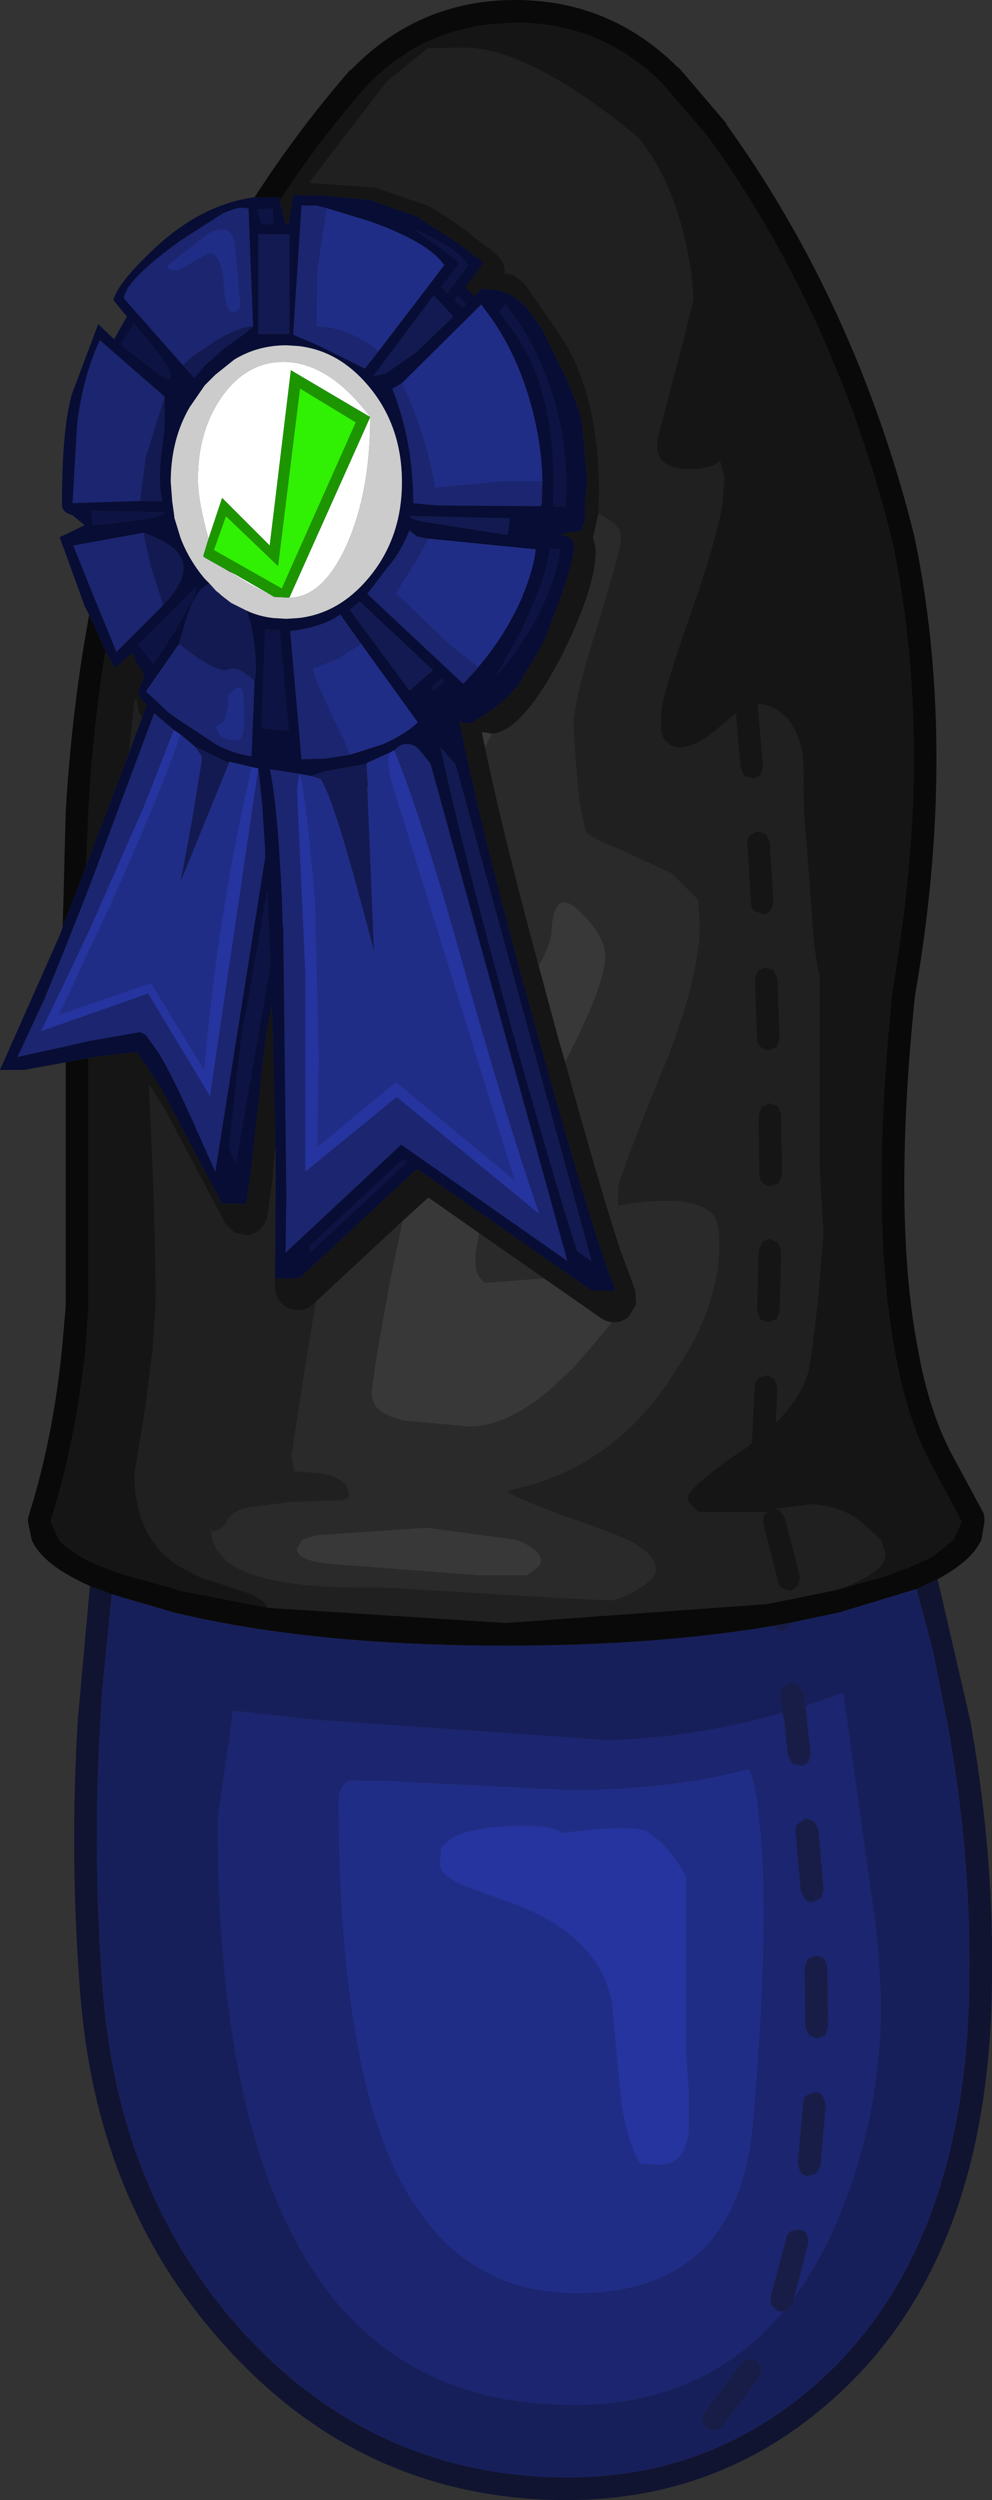 <?xml version="1.0" encoding="UTF-8" standalone="no"?>
<svg xmlns:ffdec="https://www.free-decompiler.com/flash" xmlns:xlink="http://www.w3.org/1999/xlink" ffdec:objectType="shape" height="165.45px" width="65.65px" xmlns="http://www.w3.org/2000/svg">
  <rect width="100%" height="100%" fill="#333333" stroke="none"/>
  <g transform="matrix(1.0, 0.0, 0.0, 1.0, 33.05, 133.1)">
    <path d="M27.6 -27.95 L29.0 -28.6 31.15 -19.3 Q32.9 -9.65 32.55 -0.05 31.95 15.65 23.5 24.3 15.0 32.95 2.7 32.3 -9.55 31.65 -18.1 22.2 -26.7 12.75 -27.75 -1.3 -28.45 -10.3 -27.9 -19.3 L-27.1 -28.15 -25.65 -27.6 -26.1 -23.1 -26.3 -21.0 -26.4 -19.3 Q-26.95 -10.35 -26.25 -1.4 -25.2 12.15 -17.0 21.2 -8.85 30.15 2.8 30.8 14.4 31.45 22.45 23.25 30.45 14.95 31.05 -0.1 31.4 -9.65 29.6 -19.3 L28.8 -23.3 28.6 -24.2 27.6 -27.95" fill="#101431" fill-rule="evenodd" stroke="none"/>
    <path d="M19.4 -25.75 L22.5 -26.4 27.6 -27.95 28.6 -24.2 28.8 -23.3 29.6 -19.3 Q31.4 -9.65 31.05 -0.1 30.45 14.95 22.45 23.25 14.4 31.45 2.8 30.8 -8.85 30.15 -17.0 21.2 -25.2 12.15 -26.25 -1.4 -26.95 -10.35 -26.4 -19.3 L-26.3 -21.0 -26.1 -23.1 -25.65 -27.6 -21.55 -26.4 Q-12.45 -24.2 0.45 -24.2 10.35 -24.2 18.05 -25.5 L18.25 -25.35 Q18.45 -25.15 18.8 -25.2 L19.25 -25.5 19.4 -25.75 M20.25 -20.2 L20.1 -21.1 19.8 -21.6 19.25 -21.75 18.75 -21.45 18.6 -20.9 18.75 -19.75 17.0 -19.3 Q12.0 -18.05 7.15 -17.95 L-12.25 -19.3 -17.65 -19.9 -17.7 -19.3 -18.2 -15.8 -18.65 -12.75 Q-18.65 9.05 -11.3 18.6 -5.55 26.05 4.9 26.05 13.6 26.05 18.8 19.85 L19.0 19.8 19.4 19.35 19.5 18.95 Q21.2 16.65 22.45 13.65 25.05 7.4 25.25 0.4 25.25 -3.8 24.6 -7.8 L23.0 -19.3 22.75 -21.1 20.25 -20.2 M15.95 23.4 L13.6 26.5 13.4 27.05 13.65 27.55 14.2 27.75 14.7 27.55 17.25 24.15 17.35 23.6 17.0 23.1 16.45 23.05 Q16.1 23.1 15.95 23.4" fill="#171f5b" fill-rule="evenodd" stroke="none"/>
    <path d="M12.35 -8.9 L12.35 2.65 12.55 5.5 12.55 7.9 Q12.25 10.15 10.7 10.15 L9.3 10.1 Q8.2 8.1 7.95 4.85 L7.45 -0.55 Q6.65 -4.85 1.25 -7.0 L-2.35 -8.3 Q-3.95 -9.0 -3.95 -9.8 L-3.85 -10.85 -3.35 -11.3 Q-2.5 -12.05 0.35 -12.25 3.3 -12.45 4.15 -11.8 8.7 -12.4 9.75 -11.9 11.35 -10.9 12.35 -8.9 M-6.95 -83.45 L-6.7 -82.8 Q-5.05 -78.65 -2.7 -70.3 0.35 -59.4 2.65 -52.75 L-6.8 -60.5 -12.85 -55.55 -12.85 -68.75 -13.4 -80.85 -13.25 -81.9 Q-12.95 -81.25 -12.55 -77.3 L-12.2 -73.45 -11.95 -63.15 -12.05 -57.2 -6.85 -61.5 1.0 -55.0 -7.15 -81.4 Q-7.55 -83.1 -7.15 -83.35 L-7.1 -83.4 -6.95 -83.45 M-21.1 -84.5 Q-22.4 -80.65 -25.75 -73.2 L-27.35 -69.8 -27.55 -69.35 -28.8 -66.65 -29.15 -65.95 -23.05 -68.05 -19.55 -62.3 Q-18.95 -68.7 -18.2 -73.15 -17.6 -77.05 -16.4 -82.35 L-15.95 -82.25 -19.15 -60.55 -23.25 -67.35 -30.35 -64.85 -28.85 -67.95 -27.35 -71.1 -27.05 -71.75 -23.5 -79.8 -21.55 -84.8 -21.1 -84.5" fill="#25349f" fill-rule="evenodd" stroke="none"/>
    <path d="M2.85 -101.25 L0.2 -101.25 -4.1 -100.85 -4.25 -100.8 Q-4.85 -104.35 -6.45 -107.75 L-1.2 -112.95 -0.5 -112.0 Q1.1 -109.7 2.0 -106.65 2.8 -103.9 2.85 -101.25 M-4.7 -97.45 L-4.6 -97.45 2.4 -96.75 Q2.3 -95.5 1.45 -93.45 0.35 -91.0 -1.4 -88.95 L-3.25 -90.4 -6.85 -93.85 -6.25 -94.8 -5.65 -95.75 -4.7 -97.45 M12.35 -8.9 Q11.35 -10.9 9.75 -11.9 8.7 -12.4 4.15 -11.8 3.3 -12.45 0.35 -12.25 -2.5 -12.05 -3.35 -11.3 L-3.85 -10.85 -3.95 -9.8 Q-3.95 -9.0 -2.35 -8.3 L1.25 -7.0 Q6.65 -4.85 7.45 -0.55 L7.95 4.85 Q8.2 8.1 9.3 10.1 L10.7 10.15 Q12.25 10.15 12.55 7.9 L12.55 5.5 12.35 2.65 12.35 -8.9 M4.85 18.65 Q-6.1 18.5 -9.2 3.25 -10.65 -4.0 -10.65 -13.9 -10.65 -14.95 -9.9 -15.3 L-7.5 -15.25 4.7 -14.65 Q11.25 -14.65 16.35 -16.0 17.0 -16.2 17.4 -10.2 17.75 -4.2 16.8 7.3 15.8 18.8 4.85 18.65 M-17.15 -113.0 Q-17.15 -112.45 -17.7 -112.45 -18.05 -112.45 -18.2 -113.75 L-18.25 -114.4 Q-18.35 -115.5 -18.65 -116.0 -18.9 -116.35 -19.25 -116.35 L-21.25 -115.2 Q-22.05 -115.2 -21.95 -115.55 L-19.4 -117.55 Q-18.45 -118.15 -17.9 -117.8 L-17.7 -117.6 -17.5 -117.0 -17.15 -113.0 M-11.5 -119.35 L-8.55 -118.45 Q-4.65 -117.05 -3.65 -115.55 L-8.0 -109.85 Q-9.25 -110.95 -11.1 -111.4 L-12.0 -111.5 -12.1 -111.55 -12.1 -112.2 -12.05 -115.25 -11.45 -119.25 -11.4 -119.35 -11.5 -119.35 M-16.9 -86.15 L-16.9 -85.05 Q-16.95 -84.1 -17.35 -84.1 -18.15 -84.1 -18.55 -84.5 L-18.8 -85.05 -18.35 -85.25 Q-17.95 -85.75 -17.95 -87.1 -17.15 -88.0 -16.95 -87.3 L-16.9 -86.15 M-9.9 -83.15 L-10.3 -84.15 -11.25 -86.1 -12.1 -88.05 -12.35 -88.85 -12.05 -88.95 -10.6 -89.55 -9.15 -90.5 -5.4 -85.3 Q-6.15 -84.55 -7.7 -83.85 L-9.9 -83.15 M-7.15 -83.35 Q-7.55 -83.1 -7.15 -81.4 L1.0 -55.0 -6.85 -61.5 -12.05 -57.2 -11.95 -63.15 -12.2 -73.45 -12.55 -77.3 Q-12.95 -81.25 -13.25 -81.9 L-12.45 -81.75 -11.85 -81.55 -11.8 -81.5 -11.7 -81.35 -11.3 -80.45 Q-10.35 -78.05 -8.3 -70.15 L-8.75 -81.05 -8.7 -81.05 -8.8 -82.55 -8.8 -82.6 -7.15 -83.35 M-20.15 -83.7 L-19.7 -83.05 -19.7 -82.75 -20.35 -78.75 -21.1 -74.75 -17.9 -82.6 -17.9 -82.7 -16.4 -82.35 Q-17.6 -77.05 -18.2 -73.15 -18.95 -68.7 -19.55 -62.3 L-23.05 -68.05 -29.15 -65.95 -28.8 -66.65 -27.55 -69.35 -27.35 -69.8 -25.75 -73.2 Q-22.4 -80.65 -21.1 -84.5 L-20.15 -83.7" fill="#202d87" fill-rule="evenodd" stroke="none"/>
    <path d="M2.85 -101.25 L2.85 -101.05 2.8 -99.75 2.75 -99.6 -4.1 -99.65 -5.7 -99.8 Q-5.7 -103.85 -7.1 -107.4 L-6.95 -107.45 -6.45 -107.75 Q-4.85 -104.35 -4.25 -100.8 L-4.1 -100.85 0.2 -101.25 2.85 -101.25 M-1.4 -88.95 L-1.5 -88.8 -1.65 -88.65 -2.25 -88.0 -2.4 -87.85 -8.75 -93.8 -7.25 -95.75 Q-6.65 -96.4 -5.95 -98.0 L-5.45 -97.6 -4.7 -97.45 -5.65 -95.75 -6.25 -94.8 -6.85 -93.85 -3.25 -90.4 -1.4 -88.95 M18.75 -19.75 L18.85 -19.3 19.1 -16.9 19.4 -16.4 19.95 -16.25 Q20.25 -16.3 20.45 -16.5 L20.6 -17.05 20.35 -19.3 20.25 -20.2 22.75 -21.1 23.0 -19.3 24.6 -7.8 Q25.25 -3.8 25.25 0.4 25.05 7.4 22.45 13.65 21.2 16.65 19.5 18.95 L20.45 15.3 20.35 14.75 Q20.15 14.5 19.85 14.45 L19.3 14.55 Q19.05 14.7 19.0 15.0 L17.95 18.9 18.0 19.45 18.45 19.85 18.8 19.85 Q13.6 26.05 4.9 26.05 -5.55 26.05 -11.3 18.6 -18.65 9.05 -18.65 -12.75 L-18.2 -15.8 -17.7 -19.3 -17.65 -19.9 -12.25 -19.3 7.15 -17.95 Q12.0 -18.05 17.0 -19.3 L18.75 -19.75 M19.6 -11.9 L19.95 -7.95 20.25 -7.4 Q20.45 -7.2 20.75 -7.25 L21.3 -7.5 21.45 -8.05 21.1 -12.05 20.85 -12.55 20.3 -12.75 19.8 -12.45 Q19.55 -12.25 19.6 -11.9 M4.85 18.65 Q15.8 18.8 16.8 7.3 17.75 -4.2 17.4 -10.2 17.0 -16.2 16.35 -16.0 11.25 -14.65 4.7 -14.65 L-7.5 -15.25 -9.9 -15.3 Q-10.65 -14.95 -10.65 -13.9 -10.65 -4.0 -9.2 3.25 -6.1 18.5 4.85 18.65 M20.2 -2.9 L20.25 1.05 20.5 1.6 21.0 1.8 21.55 1.6 21.75 1.05 21.7 -2.95 21.5 -3.5 20.95 -3.7 20.4 -3.45 20.2 -2.9 M20.1 6.1 L19.75 10.05 19.9 10.6 Q20.1 10.85 20.4 10.9 L20.95 10.75 21.25 10.25 21.6 6.15 21.4 5.6 Q21.2 5.35 20.9 5.35 L20.35 5.55 Q20.1 5.75 20.1 6.1 M-20.7 -108.65 L-24.85 -113.35 Q-24.8 -114.5 -21.15 -117.15 L-18.35 -118.95 Q-17.2 -119.5 -16.65 -119.3 L-16.6 -119.3 -16.3 -111.5 Q-17.1 -111.5 -18.6 -110.65 L-20.05 -109.7 -20.25 -109.55 -20.6 -109.25 -20.95 -108.95 -20.7 -108.65 M-17.15 -113.0 L-17.5 -117.0 -17.7 -117.6 -17.9 -117.8 Q-18.45 -118.15 -19.4 -117.55 L-21.95 -115.55 Q-22.05 -115.2 -21.25 -115.2 L-19.25 -116.35 Q-18.9 -116.35 -18.65 -116.0 -18.35 -115.5 -18.25 -114.4 L-18.2 -113.75 Q-18.05 -112.45 -17.7 -112.45 -17.15 -112.45 -17.15 -113.0 M-23.75 -99.95 L-28.25 -99.8 -27.95 -105.0 Q-27.6 -108.05 -26.45 -110.6 L-22.15 -106.85 -23.4 -102.85 -23.75 -100.2 -23.75 -99.95 M-16.2 -88.05 L-16.4 -83.05 Q-17.5 -83.2 -18.7 -83.8 L-21.35 -85.55 -21.9 -85.95 -23.4 -87.35 -21.2 -90.5 -20.7 -90.1 -20.15 -89.7 Q-18.5 -88.55 -17.95 -88.8 -17.35 -89.1 -16.2 -88.05 M-11.5 -119.35 L-11.4 -119.35 -11.45 -119.25 -12.05 -115.25 -12.1 -112.2 -12.1 -111.55 -12.0 -111.5 -11.1 -111.4 Q-9.25 -110.95 -8.0 -109.85 L-8.9 -108.7 -11.9 -110.2 -13.65 -110.95 -13.65 -111.0 -13.1 -119.5 -12.1 -119.5 -11.5 -119.35 M-16.9 -86.15 L-16.95 -87.3 Q-17.15 -88.0 -17.95 -87.1 -17.95 -85.75 -18.35 -85.25 L-18.8 -85.05 -18.55 -84.5 Q-18.15 -84.1 -17.35 -84.1 -16.95 -84.1 -16.9 -85.05 L-16.9 -86.15 M-9.9 -83.15 L-11.5 -82.9 -13.1 -82.85 -13.85 -91.35 -13.35 -91.4 Q-11.45 -91.75 -10.6 -92.4 L-10.55 -92.45 -10.5 -92.4 -9.15 -90.5 -10.6 -89.55 -12.05 -88.95 -12.35 -88.85 -12.1 -88.05 -11.25 -86.1 -10.3 -84.15 -9.9 -83.15 M-13.25 -81.9 L-13.4 -80.85 -12.85 -68.75 -12.85 -55.55 -6.8 -60.5 2.65 -52.75 Q0.35 -59.4 -2.7 -70.3 -5.05 -78.65 -6.7 -82.8 L-6.95 -83.45 -6.85 -83.55 Q-6.45 -83.95 -6.0 -83.85 -5.65 -83.85 -5.3 -83.5 L-4.55 -82.55 4.5 -49.65 -6.5 -57.35 -14.15 -50.2 -14.1 -54.1 -14.3 -70.9 -14.3 -71.5 -14.35 -72.1 -14.4 -73.8 Q-14.7 -80.0 -15.2 -82.2 L-13.25 -81.9 M-15.95 -82.25 L-15.7 -79.9 -15.5 -76.8 -15.5 -76.35 -18.8 -55.55 -19.65 -57.45 Q-21.5 -61.7 -22.6 -63.5 L-23.4 -64.6 -23.75 -64.8 -27.2 -64.2 -28.7 -63.85 -30.1 -63.55 -31.9 -63.15 -30.15 -66.9 -28.9 -69.95 -27.4 -73.75 -26.9 -75.05 -22.85 -85.9 -21.6 -84.85 -21.55 -84.8 -23.5 -79.8 -27.05 -71.75 -27.35 -71.1 -28.85 -67.95 -30.35 -64.85 -23.25 -67.35 -19.15 -60.55 -15.95 -82.25 M-23.55 -97.85 L-23.5 -97.55 -23.1 -95.75 -22.25 -93.05 -25.35 -89.95 -25.85 -91.2 -26.9 -93.75 -28.2 -97.0 -23.55 -97.85" fill="#1b2570" fill-rule="evenodd" stroke="none"/>
    <path d="M18.05 -25.5 L19.4 -25.75 19.25 -25.5 18.8 -25.2 Q18.45 -25.15 18.25 -25.35 L18.05 -25.5 M18.75 -19.75 L18.6 -20.9 18.75 -21.45 19.25 -21.75 19.8 -21.6 20.1 -21.1 20.25 -20.2 20.35 -19.3 20.6 -17.05 20.45 -16.5 Q20.25 -16.3 19.95 -16.25 L19.4 -16.4 19.1 -16.9 18.85 -19.3 18.75 -19.75 M19.5 18.95 L19.4 19.35 19.0 19.8 18.8 19.85 18.45 19.85 18.0 19.45 17.95 18.9 19.0 15.0 Q19.05 14.7 19.3 14.55 L19.85 14.45 Q20.15 14.5 20.35 14.75 L20.45 15.3 19.5 18.95 M19.6 -11.9 Q19.55 -12.25 19.8 -12.45 L20.3 -12.75 20.85 -12.55 21.1 -12.05 21.45 -8.05 21.3 -7.5 20.75 -7.25 Q20.45 -7.2 20.25 -7.4 L19.95 -7.95 19.6 -11.9 M20.1 6.1 Q20.1 5.75 20.35 5.55 L20.9 5.35 Q21.2 5.35 21.4 5.6 L21.6 6.15 21.25 10.25 20.95 10.75 20.4 10.9 Q20.1 10.85 19.9 10.6 L19.75 10.05 20.1 6.1 M20.2 -2.9 L20.4 -3.45 20.95 -3.7 21.5 -3.5 21.7 -2.95 21.75 1.05 21.55 1.6 21.0 1.8 20.5 1.6 20.25 1.05 20.2 -2.9 M15.95 23.4 Q16.1 23.1 16.45 23.05 L17.0 23.1 17.35 23.6 17.25 24.15 14.7 27.55 14.2 27.75 13.65 27.55 13.4 27.05 13.6 26.5 15.95 23.4" fill="#171d46" fill-rule="evenodd" stroke="none"/>
    <path d="M6.55 -99.1 L6.6 -100.35 Q6.6 -107.25 3.9 -111.1 L1.65 -114.35 0.95 -114.9 0.35 -115.0 0.35 -115.3 Q0.25 -115.9 -0.25 -116.3 L-0.7 -116.7 -0.75 -116.7 -1.85 -117.55 -1.8 -117.55 Q-4.35 -119.45 -5.2 -119.65 L-8.1 -120.65 -8.3 -120.7 -12.6 -121.0 -7.45 -127.7 -4.75 -129.9 -2.35 -129.95 Q1.55 -129.95 7.95 -125.0 L9.2 -124.0 9.75 -123.25 Q11.95 -120.1 12.7 -115.0 L12.85 -113.3 12.2 -110.7 10.5 -104.2 Q10.35 -103.6 10.5 -103.1 10.85 -102.05 12.6 -102.05 14.0 -102.05 14.6 -102.6 L14.9 -101.45 14.7 -99.4 Q14.2 -96.9 12.8 -92.9 10.7 -86.95 10.7 -85.9 L10.7 -84.75 Q10.9 -83.65 12.0 -83.65 13.05 -83.65 14.7 -85.1 L15.65 -85.9 15.95 -82.3 16.2 -81.75 16.75 -81.6 Q17.05 -81.6 17.3 -81.85 L17.45 -82.4 17.1 -86.4 17.1 -86.55 Q19.6 -86.2 20.1 -83.0 L20.15 -79.4 20.3 -77.6 20.65 -73.0 Q20.8 -70.05 21.2 -68.45 L21.2 -55.7 21.45 -51.4 21.05 -46.8 20.7 -43.8 20.45 -42.35 Q19.95 -40.6 18.3 -38.95 L18.4 -41.3 18.2 -41.85 17.7 -42.1 17.15 -41.9 Q16.9 -41.7 16.9 -41.35 L16.75 -38.65 16.7 -37.6 16.2 -37.2 15.95 -37.05 Q12.45 -34.65 12.45 -33.95 12.45 -33.65 13.2 -33.05 L17.6 -33.05 17.7 -33.05 17.5 -32.85 17.45 -32.3 18.45 -28.4 Q18.5 -28.1 18.8 -27.95 L19.1 -27.85 19.35 -27.85 19.8 -28.2 19.9 -28.75 18.9 -32.65 18.55 -33.15 18.25 -33.25 20.6 -33.55 Q22.05 -33.5 23.25 -32.85 L23.7 -32.6 25.25 -31.2 25.55 -30.3 25.55 -30.25 Q25.55 -29.65 24.75 -29.05 24.0 -28.5 22.55 -27.95 L22.15 -27.85 19.2 -27.25 17.7 -26.95 0.45 -25.7 -15.3 -26.7 Q-15.6 -27.25 -16.55 -27.65 L-19.1 -28.5 -19.65 -28.65 -21.2 -29.45 Q-22.3 -30.15 -23.0 -31.2 -24.15 -32.95 -24.15 -35.55 L-23.45 -39.85 -22.95 -43.8 -22.75 -46.7 Q-22.75 -52.6 -23.2 -61.35 L-22.25 -59.85 -22.25 -59.9 -18.15 -52.15 -17.5 -51.5 -16.6 -51.35 Q-16.15 -51.45 -15.8 -51.8 -15.45 -52.15 -15.35 -52.6 L-15.0 -55.15 -15.0 -55.25 -14.85 -57.05 -14.8 -56.4 -14.8 -55.35 -14.85 -48.5 -14.85 -47.9 Q-14.85 -47.3 -14.4 -46.85 -14.0 -46.4 -13.35 -46.4 -12.75 -46.4 -12.3 -46.8 L-12.15 -46.95 -12.65 -43.8 -12.85 -42.65 -13.75 -36.8 -13.6 -36.0 -13.6 -35.75 -11.75 -35.6 Q-9.95 -35.25 -9.95 -34.2 -9.95 -33.75 -10.85 -33.8 L-13.8 -33.7 -16.15 -33.4 -16.6 -33.35 Q-17.65 -33.15 -18.05 -32.4 -18.4 -31.8 -19.1 -31.75 L-19.15 -32.2 -19.0 -31.2 -18.7 -30.55 -18.05 -29.8 -17.55 -29.45 Q-15.25 -28.1 -9.4 -28.05 L-7.55 -28.05 4.15 -27.35 7.3 -27.2 Q7.95 -27.2 9.1 -27.9 10.35 -28.65 10.35 -29.2 10.35 -30.25 8.5 -31.2 L6.9 -31.85 Q1.7 -33.65 0.55 -34.35 L0.7 -34.5 Q6.3 -35.65 10.05 -40.15 L11.05 -41.45 11.3 -41.85 12.55 -43.8 Q14.55 -47.45 14.55 -50.7 14.55 -52.25 14.15 -52.7 12.75 -54.2 7.85 -53.3 L7.85 -54.6 Q8.65 -57.15 11.15 -63.15 13.25 -68.65 13.25 -71.9 L13.15 -73.55 11.4 -75.3 8.05 -76.85 Q5.85 -77.7 5.7 -78.15 L5.4 -79.4 Q5.1 -81.25 4.9 -85.1 4.9 -86.7 6.5 -91.75 8.05 -96.85 8.05 -97.5 8.05 -98.4 6.55 -99.1 M16.4 -77.3 L16.65 -73.3 Q16.65 -73.0 16.9 -72.8 L17.45 -72.6 Q17.75 -72.6 17.95 -72.85 L18.15 -73.35 17.9 -77.4 17.65 -77.9 17.1 -78.1 16.6 -77.85 Q16.35 -77.6 16.4 -77.3 M16.9 -68.3 L17.05 -64.3 Q17.05 -64.0 17.3 -63.8 17.5 -63.6 17.85 -63.6 L18.35 -63.8 18.55 -64.35 18.4 -68.35 18.15 -68.9 17.6 -69.1 17.1 -68.85 16.9 -68.3 M17.15 -59.3 L17.2 -55.35 Q17.2 -55.05 17.45 -54.8 17.65 -54.6 17.95 -54.6 L18.5 -54.8 18.7 -55.35 18.65 -59.35 18.45 -59.9 17.9 -60.1 17.35 -59.85 17.15 -59.3 M17.15 -50.35 L17.05 -46.35 17.25 -45.8 17.8 -45.6 18.35 -45.8 18.55 -46.3 18.65 -50.3 18.45 -50.85 17.95 -51.1 Q17.6 -51.1 17.4 -50.9 L17.15 -50.35 M-24.5 -83.3 L-24.15 -86.8 -24.0 -86.8 -23.95 -86.4 -23.9 -86.3 Q-23.95 -86.0 -23.65 -85.6 L-24.5 -83.3" fill="#202020" fill-rule="evenodd" stroke="none"/>
    <path d="M22.55 -27.95 Q24.0 -28.5 24.75 -29.05 25.55 -29.65 25.55 -30.25 L25.55 -30.3 25.25 -31.2 23.7 -32.6 23.25 -32.85 Q22.05 -33.5 20.6 -33.55 L18.25 -33.25 18.55 -33.15 18.9 -32.65 19.9 -28.75 19.8 -28.2 19.35 -27.85 19.1 -27.85 18.8 -27.95 Q18.5 -28.1 18.45 -28.4 L17.45 -32.3 17.5 -32.85 17.7 -33.05 17.6 -33.05 13.2 -33.05 Q12.45 -33.65 12.45 -33.95 12.45 -34.65 15.95 -37.05 L16.2 -37.2 16.7 -37.6 16.75 -38.65 16.9 -41.35 Q16.9 -41.7 17.15 -41.9 L17.7 -42.1 18.2 -41.85 18.4 -41.3 18.3 -38.95 Q19.95 -40.6 20.45 -42.35 L20.7 -43.8 21.05 -46.8 21.45 -51.4 21.2 -55.7 21.2 -68.45 Q20.8 -70.05 20.65 -73.0 L20.3 -77.6 20.15 -79.4 20.1 -83.0 Q19.6 -86.2 17.1 -86.55 L17.1 -86.4 17.45 -82.4 17.3 -81.85 Q17.05 -81.6 16.75 -81.6 L16.2 -81.75 15.95 -82.3 15.65 -85.9 14.7 -85.1 Q13.05 -83.65 12.0 -83.65 10.9 -83.65 10.7 -84.75 L10.7 -85.9 Q10.7 -86.95 12.8 -92.9 14.2 -96.9 14.7 -99.4 L14.9 -101.45 14.6 -102.6 Q14.0 -102.05 12.6 -102.05 10.85 -102.05 10.5 -103.1 10.35 -103.6 10.5 -104.2 L12.2 -110.7 12.85 -113.3 12.7 -115.0 Q11.95 -120.1 9.75 -123.25 L9.2 -124.0 7.95 -125.0 Q1.55 -129.95 -2.35 -129.95 L-4.75 -129.9 -7.45 -127.7 -12.6 -121.0 -8.3 -120.7 -8.1 -120.65 -5.2 -119.65 Q-4.35 -119.45 -1.8 -117.55 L-1.85 -117.55 -0.75 -116.7 -0.7 -116.7 -0.25 -116.3 Q0.25 -115.9 0.35 -115.3 L0.35 -115.0 0.95 -114.9 1.65 -114.35 3.9 -111.1 Q6.6 -107.25 6.6 -100.35 L6.55 -99.1 6.2 -97.5 6.35 -96.95 Q6.55 -95.0 4.75 -91.0 L4.15 -89.75 Q1.5 -84.65 -0.5 -84.55 L-0.8 -84.6 -1.15 -84.65 -1.1 -84.35 -0.95 -83.65 Q0.25 -77.9 2.6 -69.2 L3.95 -64.2 4.35 -62.85 Q6.7 -54.35 8.0 -50.4 L9.0 -47.7 9.05 -46.75 8.55 -45.95 Q8.15 -45.6 7.65 -45.6 L7.45 -45.6 Q7.05 -45.65 6.75 -45.85 L2.95 -48.5 -1.35 -51.5 -4.7 -53.85 -6.4 -52.3 -12.15 -46.95 -12.3 -46.8 Q-12.75 -46.4 -13.35 -46.4 -14.0 -46.4 -14.4 -46.85 -14.85 -47.3 -14.85 -47.9 L-14.85 -48.5 -13.25 -48.5 -5.45 -55.75 6.1 -47.7 7.7 -47.7 Q6.5 -50.4 2.6 -64.4 -1.15 -77.8 -2.65 -85.4 L-2.4 -85.25 -1.9 -85.25 Q0.15 -86.35 1.3 -87.85 L2.95 -90.65 4.0 -93.4 Q4.95 -96.15 4.95 -96.95 4.95 -97.55 4.25 -97.65 L3.85 -97.75 4.2 -97.75 4.65 -97.9 5.4 -97.95 5.65 -98.7 5.65 -99.6 5.8 -101.35 5.5 -104.75 Q5.45 -105.65 4.45 -108.0 L2.8 -111.35 1.8 -112.75 Q0.65 -113.95 -0.8 -113.95 L-0.95 -113.9 -1.1 -114.1 -1.65 -113.5 -2.25 -114.1 -1.05 -115.7 -1.6 -116.15 -2.65 -116.95 -5.5 -118.8 -5.55 -118.8 -8.5 -119.85 -12.05 -120.2 -12.05 -120.15 -13.65 -120.2 -13.95 -118.3 -14.15 -118.3 -14.55 -119.85 -13.95 -120.7 Q-11.6 -124.2 -8.75 -127.45 L-8.8 -127.4 -8.65 -127.55 -8.2 -128.0 -7.2 -128.85 -5.9 -129.75 Q-3.45 -131.2 -0.5 -131.5 L1.05 -131.6 Q6.75 -131.6 10.8 -127.55 L13.8 -124.05 Q21.65 -113.15 25.45 -99.4 L26.0 -97.3 Q27.75 -88.95 27.35 -79.4 27.05 -73.65 26.0 -67.45 L26.0 -67.4 Q24.5 -52.8 26.15 -43.8 26.95 -39.15 28.65 -36.05 L30.6 -32.4 30.05 -31.2 28.6 -30.05 27.05 -29.35 25.4 -28.75 22.55 -27.95 M-14.8 -56.4 L-14.85 -57.05 -15.0 -55.25 -15.0 -55.15 -15.35 -52.6 Q-15.45 -52.15 -15.8 -51.8 -16.15 -51.45 -16.6 -51.35 L-17.5 -51.5 -18.15 -52.15 -22.25 -59.9 -22.25 -59.85 -23.2 -61.35 Q-22.75 -52.6 -22.75 -46.7 L-22.95 -43.8 -23.45 -39.85 -24.15 -35.55 Q-24.15 -32.95 -23.0 -31.2 -22.3 -30.15 -21.2 -29.45 L-19.65 -28.65 -19.1 -28.5 -16.55 -27.65 Q-15.6 -27.25 -15.3 -26.7 L-21.2 -27.85 -21.3 -27.9 -25.2 -29.0 -26.65 -29.55 Q-28.4 -30.35 -29.15 -31.2 L-29.7 -32.4 -29.7 -32.45 Q-28.05 -37.65 -27.4 -43.8 L-27.2 -46.55 -27.2 -63.1 -24.85 -63.4 -23.95 -63.45 -22.45 -61.2 -18.35 -53.45 -16.75 -53.45 -16.4 -56.0 -15.5 -64.2 -15.4 -64.9 -15.05 -66.6 -14.8 -56.4 M16.9 -68.3 L17.1 -68.85 17.6 -69.1 18.15 -68.9 18.4 -68.35 18.55 -64.35 18.35 -63.8 17.85 -63.6 Q17.5 -63.6 17.3 -63.8 17.05 -64.0 17.05 -64.3 L16.9 -68.3 M16.4 -77.3 Q16.35 -77.6 16.6 -77.85 L17.1 -78.1 17.65 -77.9 17.9 -77.4 18.15 -73.35 17.95 -72.85 Q17.75 -72.6 17.45 -72.6 L16.9 -72.8 Q16.65 -73.0 16.65 -73.3 L16.4 -77.3 M17.15 -50.35 L17.4 -50.9 Q17.6 -51.1 17.95 -51.1 L18.45 -50.85 18.65 -50.3 18.55 -46.3 18.35 -45.8 17.8 -45.6 17.25 -45.8 17.05 -46.35 17.15 -50.35 M17.15 -59.3 L17.35 -59.85 17.9 -60.1 18.45 -59.9 18.65 -59.35 18.7 -55.35 18.5 -54.8 17.95 -54.6 Q17.65 -54.6 17.45 -54.8 17.2 -55.05 17.2 -55.35 L17.15 -59.3 M-26.05 -90.0 L-25.45 -88.9 -24.3 -89.9 -23.85 -88.9 -23.75 -88.95 -23.5 -88.35 -23.95 -87.2 -23.35 -86.4 -23.65 -85.6 Q-23.95 -86.0 -23.9 -86.3 L-23.95 -86.4 -24.0 -86.8 -24.15 -86.8 -24.5 -83.3 -27.35 -75.8 -27.2 -79.4 Q-26.9 -84.8 -26.1 -89.85 L-26.05 -90.0" fill="#151515" fill-rule="evenodd" stroke="none"/>
    <path d="M-15.3 -26.7 L0.45 -25.7 17.7 -26.95 19.2 -27.25 22.15 -27.85 22.55 -27.95 25.4 -28.75 27.05 -29.35 28.6 -30.05 30.05 -31.2 30.6 -32.4 28.65 -36.05 Q26.95 -39.15 26.15 -43.8 24.5 -52.8 26.0 -67.4 L26.0 -67.45 Q27.05 -73.65 27.35 -79.4 27.75 -88.95 26.0 -97.3 L25.45 -99.4 Q21.65 -113.15 13.8 -124.05 L10.8 -127.55 Q6.75 -131.6 1.05 -131.6 L-0.5 -131.5 Q-3.45 -131.2 -5.9 -129.75 L-7.2 -128.85 -8.2 -128.0 -8.65 -127.55 -8.8 -127.4 -8.75 -127.45 Q-11.6 -124.2 -13.95 -120.7 L-14.55 -119.85 -14.6 -120.05 -16.2 -120.05 Q-13.4 -124.4 -9.9 -128.45 L-9.85 -128.45 -9.7 -128.6 Q-5.25 -133.1 1.05 -133.1 7.35 -133.1 11.85 -128.6 L11.85 -128.65 15.05 -124.9 15.0 -124.9 Q23.1 -113.65 27.0 -99.4 L27.45 -97.65 Q29.25 -89.1 28.85 -79.4 28.6 -73.5 27.5 -67.2 26.0 -52.6 27.7 -43.8 28.45 -39.6 30.0 -36.75 L32.05 -32.95 32.1 -32.6 32.1 -32.4 31.9 -31.2 Q31.25 -29.8 29.0 -28.6 L27.6 -27.95 22.5 -26.4 19.4 -25.75 18.05 -25.5 Q10.35 -24.2 0.45 -24.2 -12.45 -24.2 -21.55 -26.4 L-25.65 -27.6 -27.1 -28.15 Q-30.25 -29.55 -30.95 -31.2 L-31.2 -32.4 -31.2 -32.6 -31.15 -32.8 Q-29.55 -37.85 -28.95 -43.8 L-28.7 -46.65 -28.7 -62.8 -27.4 -63.05 -27.2 -63.1 -27.2 -46.55 -27.4 -43.8 Q-28.05 -37.65 -29.7 -32.45 L-29.7 -32.4 -29.15 -31.2 Q-28.4 -30.35 -26.65 -29.55 L-25.2 -29.0 -21.3 -27.9 -21.2 -27.85 -15.3 -26.7 M-28.9 -71.75 L-28.7 -79.4 Q-28.3 -86.2 -27.15 -92.4 L-26.05 -90.0 -26.1 -89.85 Q-26.9 -84.8 -27.2 -79.4 L-27.35 -75.8 -28.9 -71.75" fill="#090909" fill-rule="evenodd" stroke="none"/>
    <path d="M6.55 -99.1 Q8.05 -98.4 8.05 -97.5 8.05 -96.85 6.5 -91.75 4.9 -86.7 4.9 -85.1 5.1 -81.25 5.4 -79.4 L5.7 -78.15 Q5.85 -77.7 8.05 -76.85 L11.4 -75.3 13.15 -73.55 13.25 -71.9 Q13.25 -68.65 11.15 -63.15 8.65 -57.15 7.85 -54.6 L7.85 -53.3 Q12.75 -54.2 14.15 -52.7 14.55 -52.25 14.55 -50.7 14.55 -47.45 12.55 -43.8 L11.3 -41.85 11.05 -41.45 10.05 -40.15 Q6.3 -35.65 0.7 -34.5 L0.55 -34.35 Q1.7 -33.65 6.9 -31.85 L8.5 -31.2 Q10.35 -30.25 10.35 -29.2 10.35 -28.65 9.1 -27.9 7.95 -27.2 7.3 -27.2 L4.15 -27.35 -7.55 -28.05 -9.4 -28.05 Q-15.25 -28.1 -17.55 -29.45 L-18.05 -29.8 -18.7 -30.55 -19.0 -31.2 -19.15 -32.2 -19.1 -31.75 Q-18.4 -31.8 -18.05 -32.4 -17.65 -33.15 -16.6 -33.35 L-16.15 -33.4 -13.8 -33.7 -10.85 -33.8 Q-9.95 -33.75 -9.95 -34.2 -9.95 -35.25 -11.75 -35.6 L-13.6 -35.75 -13.6 -36.0 -13.75 -36.8 -12.85 -42.65 -12.65 -43.8 -12.15 -46.95 -6.4 -52.3 -7.2 -48.5 -8.05 -43.8 -8.45 -41.05 Q-8.45 -40.3 -8.05 -39.9 L-7.95 -39.8 Q-7.4 -39.35 -6.3 -39.1 L-2.0 -38.7 Q0.45 -38.7 3.35 -41.15 L4.9 -42.6 5.95 -43.8 7.45 -45.6 7.65 -45.6 Q8.15 -45.6 8.55 -45.95 L9.05 -46.75 9.0 -47.7 8.0 -50.4 Q6.7 -54.35 4.35 -62.85 7.0 -67.9 7.0 -69.85 7.0 -71.15 5.3 -72.8 3.6 -74.45 3.45 -71.45 3.4 -70.55 2.6 -69.2 0.25 -77.9 -0.95 -83.65 L-0.5 -84.55 Q1.5 -84.65 4.15 -89.75 L4.75 -91.0 Q6.55 -95.0 6.35 -96.95 L6.2 -97.5 6.55 -99.1 M2.75 -29.75 Q2.75 -30.6 1.1 -31.2 L-4.8 -32.0 -12.15 -31.5 -13.05 -31.2 -13.4 -30.6 Q-13.4 -29.8 -11.05 -29.6 L-1.2 -28.85 1.8 -28.85 Q2.75 -29.45 2.75 -29.75 M-1.35 -51.5 L2.95 -48.5 -0.95 -48.2 Q-1.45 -48.6 -1.55 -49.1 L-1.6 -50.05 -1.35 -51.5" fill="#2a2a2a" fill-rule="evenodd" stroke="none"/>
    <path d="M4.35 -62.85 L3.95 -64.2 2.6 -69.2 Q3.4 -70.55 3.45 -71.45 3.6 -74.45 5.3 -72.8 7.0 -71.15 7.0 -69.85 7.0 -67.9 4.35 -62.85 M-0.95 -83.65 L-1.1 -84.35 -1.15 -84.65 -0.8 -84.6 -0.5 -84.55 -0.95 -83.65 M7.45 -45.6 L5.95 -43.8 4.9 -42.6 3.35 -41.15 Q0.45 -38.7 -2.0 -38.7 L-6.3 -39.1 Q-7.4 -39.35 -7.95 -39.8 L-8.05 -39.9 Q-8.45 -40.3 -8.45 -41.05 L-8.05 -43.8 -7.2 -48.5 -6.4 -52.3 -4.7 -53.85 -1.35 -51.5 -1.6 -50.05 -1.55 -49.1 Q-1.45 -48.6 -0.95 -48.2 L2.95 -48.5 6.75 -45.85 Q7.05 -45.65 7.45 -45.6 M2.75 -29.75 Q2.75 -29.45 1.8 -28.85 L-1.2 -28.85 -11.05 -29.6 Q-13.4 -29.8 -13.4 -30.6 L-13.05 -31.2 -12.15 -31.5 -4.8 -32.0 1.1 -31.2 Q2.75 -30.6 2.75 -29.75" fill="#383838" fill-rule="evenodd" stroke="none"/>
    <path d="M-14.85 -48.5 L-14.8 -55.35 -14.8 -56.4 -15.05 -66.6 -15.4 -64.9 -15.5 -64.2 -16.4 -56.0 -16.75 -53.45 -18.35 -53.45 -22.45 -61.2 -23.95 -63.45 -24.85 -63.4 -27.2 -63.1 -27.4 -63.05 -28.7 -62.8 -31.45 -62.3 -33.05 -62.3 -29.1 -71.2 -28.9 -71.75 -27.35 -75.8 -24.5 -83.3 -23.65 -85.6 -23.35 -86.4 -23.95 -87.2 -23.5 -88.35 -23.75 -88.95 -23.85 -88.9 -24.3 -89.9 -25.45 -88.9 -26.05 -90.0 -27.15 -92.4 -27.45 -93.0 -29.1 -97.55 -27.95 -98.1 -27.45 -98.35 -28.25 -99.0 Q-28.95 -99.2 -28.95 -99.7 -28.95 -104.7 -28.3 -107.0 L-26.55 -111.65 -25.5 -110.65 -24.65 -112.15 -25.55 -113.25 Q-25.25 -114.35 -23.05 -116.45 -19.85 -119.55 -16.2 -120.05 L-14.6 -120.05 -14.55 -119.85 -14.15 -118.3 -13.95 -118.3 -13.65 -120.2 -12.05 -120.15 -12.05 -120.2 -8.5 -119.85 -5.55 -118.8 -5.5 -118.8 -2.65 -116.95 -1.6 -116.15 -1.05 -115.7 -2.25 -114.1 -1.65 -113.5 -1.1 -114.1 -0.95 -113.9 -0.8 -113.95 Q0.65 -113.95 1.8 -112.75 L2.8 -111.35 4.45 -108.0 Q5.45 -105.65 5.5 -104.75 L5.8 -101.35 5.65 -99.6 5.65 -98.7 5.4 -97.95 4.65 -97.9 4.2 -97.75 3.85 -97.75 4.25 -97.65 Q4.95 -97.55 4.95 -96.95 4.95 -96.15 4.0 -93.4 L2.95 -90.65 1.3 -87.85 Q0.15 -86.35 -1.9 -85.25 L-2.4 -85.25 -2.65 -85.4 Q-1.15 -77.8 2.6 -64.4 6.5 -50.4 7.7 -47.7 L6.1 -47.7 -5.45 -55.75 -13.25 -48.5 -14.85 -48.5 M-6.45 -107.75 L-6.95 -107.45 -7.1 -107.4 Q-5.7 -103.85 -5.7 -99.8 L-4.1 -99.65 2.75 -99.6 2.8 -99.75 2.85 -101.05 2.85 -101.25 Q2.8 -103.9 2.0 -106.65 1.1 -109.7 -0.5 -112.0 L-1.2 -112.95 -6.45 -107.75 M4.35 -99.6 Q4.65 -103.0 3.6 -106.65 2.5 -110.35 0.4 -112.95 L0.0 -112.5 1.15 -110.85 Q3.6 -107.3 3.6 -100.95 L3.55 -99.6 4.35 -99.6 M4.0 -96.75 L3.35 -96.8 Q3.15 -94.85 1.3 -91.05 L-0.2 -88.4 Q1.8 -90.65 3.05 -93.45 3.9 -95.5 4.0 -96.75 M0.7 -98.8 L-5.9 -98.95 Q-5.95 -98.8 -5.15 -98.6 L0.55 -97.7 0.7 -98.8 M-1.4 -88.95 Q0.35 -91.0 1.45 -93.45 2.3 -95.5 2.4 -96.75 L-4.6 -97.45 -4.7 -97.45 -5.45 -97.6 -5.95 -98.0 Q-6.65 -96.4 -7.25 -95.75 L-8.75 -93.8 -2.4 -87.85 -2.25 -88.0 -1.65 -88.65 -1.5 -88.8 -1.4 -88.95 M-2.9 -82.5 L-3.9 -83.65 Q-2.3 -76.3 1.0 -64.4 3.75 -54.6 5.15 -50.3 L6.1 -49.65 -2.9 -82.5 M-16.3 -111.5 L-16.6 -119.3 -16.65 -119.3 Q-17.2 -119.5 -18.35 -118.95 L-21.15 -117.15 Q-24.8 -114.5 -24.85 -113.35 L-20.7 -108.65 -20.2 -108.1 -20.1 -108.2 -19.4 -109.0 -18.15 -110.1 Q-16.5 -111.25 -16.3 -111.5 M-21.75 -108.1 Q-21.65 -108.3 -22.1 -109.05 L-22.25 -109.3 -23.25 -110.6 -23.65 -111.05 -24.2 -111.7 -25.05 -110.3 -25.0 -110.25 -22.45 -108.25 -21.9 -108.0 -21.75 -108.1 M-22.15 -106.85 L-26.45 -110.6 Q-27.6 -108.05 -27.95 -105.0 L-28.25 -99.8 -23.75 -99.95 -22.3 -99.95 Q-22.65 -101.2 -22.3 -103.6 L-22.15 -104.95 -22.15 -106.85 M-16.75 -92.7 Q-15.9 -92.3 -14.95 -92.2 L-14.1 -92.15 -13.3 -92.2 Q-10.65 -92.5 -8.7 -94.8 -6.45 -97.45 -6.45 -101.2 -6.45 -104.95 -8.7 -107.6 -10.65 -109.9 -13.3 -110.2 L-14.1 -110.25 Q-16.0 -110.25 -17.55 -109.3 L-18.8 -108.3 -19.5 -107.6 -20.5 -106.15 Q-21.75 -104.0 -21.75 -101.2 L-21.65 -99.9 -21.55 -99.2 -21.5 -98.8 -21.1 -97.5 Q-20.55 -96.05 -19.5 -94.8 L-19.45 -94.75 -19.2 -94.5 -19.5 -94.3 Q-20.25 -93.8 -20.8 -91.9 L-21.2 -90.5 -23.4 -87.35 -21.9 -85.95 -21.35 -85.55 -18.7 -83.8 Q-17.5 -83.2 -16.4 -83.05 L-16.2 -88.05 Q-16.0 -88.9 -16.3 -91.0 -16.45 -91.95 -16.75 -92.7 M-27.0 -99.3 L-26.9 -98.35 -25.85 -98.45 -25.8 -98.45 -25.3 -98.5 -24.55 -98.6 -24.2 -98.65 Q-22.15 -98.9 -22.2 -99.2 L-27.0 -99.3 M-2.05 -115.55 Q-2.85 -116.75 -5.6 -117.9 L-4.25 -116.95 -3.2 -116.15 -2.65 -115.7 -3.85 -114.1 -3.45 -113.7 -2.05 -115.55 M-4.35 -113.55 L-8.35 -108.2 -7.5 -108.4 -5.5 -109.8 -3.05 -112.15 -4.35 -113.55 M-2.75 -113.55 L-2.95 -113.25 -2.45 -112.75 -2.2 -112.95 -2.75 -113.55 M-8.0 -109.85 L-3.65 -115.55 Q-4.65 -117.05 -8.55 -118.45 L-11.5 -119.35 -12.1 -119.5 -13.1 -119.5 -13.65 -111.0 -13.65 -110.95 -11.9 -110.2 -8.9 -108.7 -8.0 -109.85 M-15.0 -119.3 L-16.0 -119.25 -15.75 -118.3 -15.55 -118.25 -14.95 -118.3 -15.0 -119.3 M-13.9 -117.6 L-15.95 -117.6 -15.95 -111.0 -13.9 -111.0 -13.9 -117.6 M-5.95 -87.4 L-4.4 -88.75 -9.25 -93.3 -9.9 -92.75 -5.95 -87.4 M-4.35 -87.4 L-3.65 -88.0 -3.85 -88.2 -4.5 -87.6 -4.35 -87.4 M-22.9 -89.15 L-21.35 -91.55 -20.25 -93.5 Q-20.0 -94.1 -20.1 -94.25 L-23.9 -90.45 -22.9 -89.15 M-9.15 -90.5 L-10.5 -92.4 -10.55 -92.45 -10.6 -92.4 Q-11.45 -91.75 -13.35 -91.4 L-13.85 -91.35 -13.1 -82.85 -11.5 -82.9 -9.9 -83.15 -7.7 -83.85 Q-6.15 -84.55 -5.4 -85.3 L-9.15 -90.5 M-15.5 -91.45 L-15.75 -84.9 -13.95 -84.75 -13.95 -84.85 -14.55 -91.4 -15.5 -91.45 M-6.95 -83.45 L-7.1 -83.4 -7.15 -83.35 -8.8 -82.6 -8.8 -82.55 -11.6 -82.05 -12.45 -81.75 -13.25 -81.9 -15.2 -82.2 Q-14.7 -80.0 -14.4 -73.8 L-14.35 -72.1 -14.3 -71.5 -14.3 -70.9 -14.1 -54.1 -14.15 -50.2 -6.5 -57.35 4.5 -49.65 -4.55 -82.55 -5.3 -83.5 Q-5.65 -83.85 -6.0 -83.85 -6.45 -83.95 -6.85 -83.55 L-6.95 -83.45 M-17.9 -82.6 L-20.15 -83.7 -21.1 -84.5 -21.55 -84.8 -21.6 -84.85 -22.85 -85.9 -26.9 -75.05 -27.4 -73.75 -28.9 -69.95 -30.15 -66.9 -31.9 -63.15 -30.1 -63.55 -28.7 -63.85 -27.2 -64.2 -23.75 -64.8 -23.4 -64.6 -22.6 -63.5 Q-21.5 -61.7 -19.65 -57.45 L-18.8 -55.55 -15.5 -76.35 -15.5 -76.8 -15.7 -79.9 -15.95 -82.25 -16.4 -82.35 -17.9 -82.7 -17.9 -82.6 M-22.25 -93.05 Q-20.4 -95.0 -21.1 -96.25 -21.55 -97.05 -23.05 -97.65 L-23.55 -97.85 -28.2 -97.0 -26.9 -93.75 -25.85 -91.2 -25.35 -89.95 -22.25 -93.05 M-12.55 -50.2 L-6.1 -56.2 -6.35 -56.4 -12.55 -50.65 -12.55 -50.2 M-17.45 -56.1 L-15.15 -69.3 -15.35 -74.15 -16.6 -67.05 -17.0 -64.9 -17.1 -64.2 -17.9 -57.15 -17.45 -56.1" fill="#070d34" fill-rule="evenodd" stroke="none"/>
    <path d="M4.35 -99.6 L3.55 -99.6 3.6 -100.95 Q3.6 -107.3 1.15 -110.85 L0.0 -112.5 0.4 -112.95 Q2.5 -110.35 3.6 -106.65 4.65 -103.0 4.35 -99.6 M4.0 -96.75 Q3.9 -95.5 3.05 -93.45 1.8 -90.65 -0.2 -88.4 L1.3 -91.05 Q3.15 -94.85 3.35 -96.8 L4.0 -96.75 M-21.75 -108.1 L-21.9 -108.0 -22.45 -108.25 -25.0 -110.25 -25.05 -110.3 -24.2 -111.7 -23.65 -111.05 -23.25 -110.6 -22.25 -109.3 -22.1 -109.05 Q-21.65 -108.3 -21.75 -108.1 M-2.05 -115.55 L-3.45 -113.7 -3.85 -114.1 -2.65 -115.7 -3.2 -116.15 -4.25 -116.95 -5.6 -117.9 Q-2.85 -116.75 -2.05 -115.55 M-27.0 -99.3 L-22.2 -99.2 Q-22.15 -98.9 -24.2 -98.65 L-24.55 -98.6 -25.3 -98.5 -25.8 -98.45 -25.85 -98.45 -26.9 -98.35 -27.0 -99.3 M-2.75 -113.55 L-2.2 -112.95 -2.45 -112.75 -2.95 -113.25 -2.75 -113.55 M-15.0 -119.3 L-14.95 -118.3 -15.55 -118.25 -15.75 -118.3 -16.0 -119.25 -15.0 -119.3 M-22.9 -89.15 L-23.9 -90.45 -20.1 -94.25 Q-20.0 -94.1 -20.25 -93.5 L-21.35 -91.55 -22.9 -89.15 M-4.35 -87.4 L-4.5 -87.6 -3.85 -88.2 -3.65 -88.0 -4.35 -87.4 M-15.5 -91.45 L-14.55 -91.4 -13.95 -84.85 -13.95 -84.75 -15.75 -84.9 -15.5 -91.45 M-17.45 -56.1 L-17.9 -57.15 -17.1 -64.2 -17.0 -64.9 -16.6 -67.05 -15.35 -74.15 -15.15 -69.3 -17.45 -56.1 M-12.55 -50.2 L-12.55 -50.65 -6.35 -56.4 -6.1 -56.2 -12.55 -50.2" fill="#0d1343" fill-rule="evenodd" stroke="none"/>
    <path d="M0.7 -98.8 L0.55 -97.7 -5.15 -98.6 Q-5.95 -98.8 -5.9 -98.95 L0.7 -98.8 M-2.9 -82.5 L6.1 -49.65 5.15 -50.3 Q3.75 -54.6 1.0 -64.4 -2.3 -76.3 -3.9 -83.65 L-2.9 -82.5 M-20.7 -108.65 L-20.95 -108.95 -20.6 -109.25 -20.25 -109.55 -20.05 -109.7 -18.6 -110.65 Q-17.1 -111.5 -16.3 -111.5 -16.5 -111.25 -18.15 -110.1 L-19.4 -109.0 -20.1 -108.2 -20.2 -108.1 -20.7 -108.65 M-22.15 -106.85 L-22.15 -104.95 -22.3 -103.6 Q-22.65 -101.2 -22.3 -99.95 L-23.75 -99.95 -23.75 -100.2 -23.4 -102.85 -22.15 -106.85 M-19.2 -94.5 L-18.75 -94.0 -18.5 -93.8 -18.4 -93.7 -17.75 -93.2 -16.75 -92.7 Q-16.45 -91.95 -16.3 -91.0 -16.0 -88.9 -16.2 -88.05 -17.35 -89.1 -17.95 -88.8 -18.5 -88.55 -20.15 -89.7 L-20.7 -90.1 -21.2 -90.5 -20.8 -91.9 Q-20.25 -93.8 -19.5 -94.3 L-19.2 -94.5 M-4.35 -113.55 L-3.05 -112.15 -5.5 -109.8 -7.5 -108.4 -8.35 -108.2 -4.35 -113.55 M-13.9 -117.6 L-13.9 -111.0 -15.95 -111.0 -15.95 -117.6 -13.9 -117.6 M-5.95 -87.4 L-9.9 -92.75 -9.25 -93.3 -4.4 -88.75 -5.95 -87.4 M-12.45 -81.75 L-11.6 -82.05 -8.8 -82.55 -8.7 -81.05 -8.75 -81.05 -8.3 -70.15 Q-10.35 -78.05 -11.3 -80.45 L-11.7 -81.35 -11.8 -81.5 -11.85 -81.55 -12.45 -81.75 M-17.9 -82.6 L-21.1 -74.75 -20.35 -78.75 -19.7 -82.75 -19.7 -83.05 -20.15 -83.7 -17.9 -82.6 M-23.55 -97.85 L-23.05 -97.65 Q-21.55 -97.05 -21.1 -96.25 -20.4 -95.0 -22.25 -93.05 L-23.1 -95.75 -23.5 -97.55 -23.55 -97.85" fill="#121a51" fill-rule="evenodd" stroke="none"/>
    <path d="M-19.2 -94.5 L-19.45 -94.75 -19.5 -94.8 Q-20.55 -96.05 -21.1 -97.5 L-21.5 -98.8 -21.55 -99.2 -21.65 -99.9 -21.75 -101.2 Q-21.75 -104.0 -20.5 -106.15 L-19.5 -107.6 -18.8 -108.3 -17.55 -109.3 Q-16.0 -110.25 -14.1 -110.25 L-13.3 -110.2 Q-10.65 -109.9 -8.7 -107.6 -6.45 -104.95 -6.45 -101.2 -6.45 -97.45 -8.7 -94.8 -10.65 -92.5 -13.3 -92.2 L-14.1 -92.15 -14.95 -92.2 Q-15.9 -92.3 -16.75 -92.7 L-17.75 -93.2 -18.4 -93.7 -18.5 -93.8 -18.75 -94.0 -19.2 -94.5 M-8.55 -105.5 Q-11.3 -109.15 -14.3 -109.15 -16.75 -109.15 -18.4 -106.8 -19.95 -104.55 -19.95 -101.4 -19.95 -99.95 -19.25 -97.45 L-19.6 -96.3 -19.5 -96.2 -18.25 -95.5 -17.9 -95.3 -16.55 -94.45 -14.9 -93.6 -13.9 -93.55 Q-11.7 -93.55 -10.1 -97.05 -8.55 -100.55 -8.55 -105.5" fill="#cccccc" fill-rule="evenodd" stroke="none"/>
    <path d="M-19.25 -97.45 Q-19.95 -99.95 -19.95 -101.4 -19.95 -104.55 -18.4 -106.8 -16.75 -109.15 -14.3 -109.15 -11.3 -109.15 -8.55 -105.5 L-13.8 -108.6 -15.2 -97.0 -18.35 -100.15 -19.25 -97.45 M-8.55 -105.5 Q-8.55 -100.55 -10.1 -97.05 -11.7 -93.55 -13.9 -93.55 L-8.55 -105.5 M-14.9 -93.6 L-16.55 -94.45 -17.9 -95.3 -17.5 -95.1 -14.9 -93.6" fill="#ffffff" fill-rule="evenodd" stroke="none"/>
    <path d="M-13.2 -107.4 L-9.5 -105.15 -14.4 -94.15 -18.9 -96.7 -18.1 -98.95 -14.65 -95.65 -13.2 -107.4" fill="#30f003" fill-rule="evenodd" stroke="none"/>
    <path d="M-19.25 -97.45 L-18.35 -100.15 -15.2 -97.0 -13.8 -108.6 -8.55 -105.5 -13.9 -93.55 -14.9 -93.6 -17.5 -95.1 -18.25 -95.5 -19.5 -96.2 -19.6 -96.3 -19.25 -97.45 M-13.2 -107.4 L-14.65 -95.65 -18.1 -98.95 -18.9 -96.7 -14.4 -94.15 -9.5 -105.15 -13.2 -107.4" fill="#1d9500" fill-rule="evenodd" stroke="none"/>
    <path d="M-17.9 -95.3 L-18.25 -95.5 -17.5 -95.1 -17.9 -95.3" fill="#121212" fill-rule="evenodd" stroke="none"/>
  </g>
</svg>

